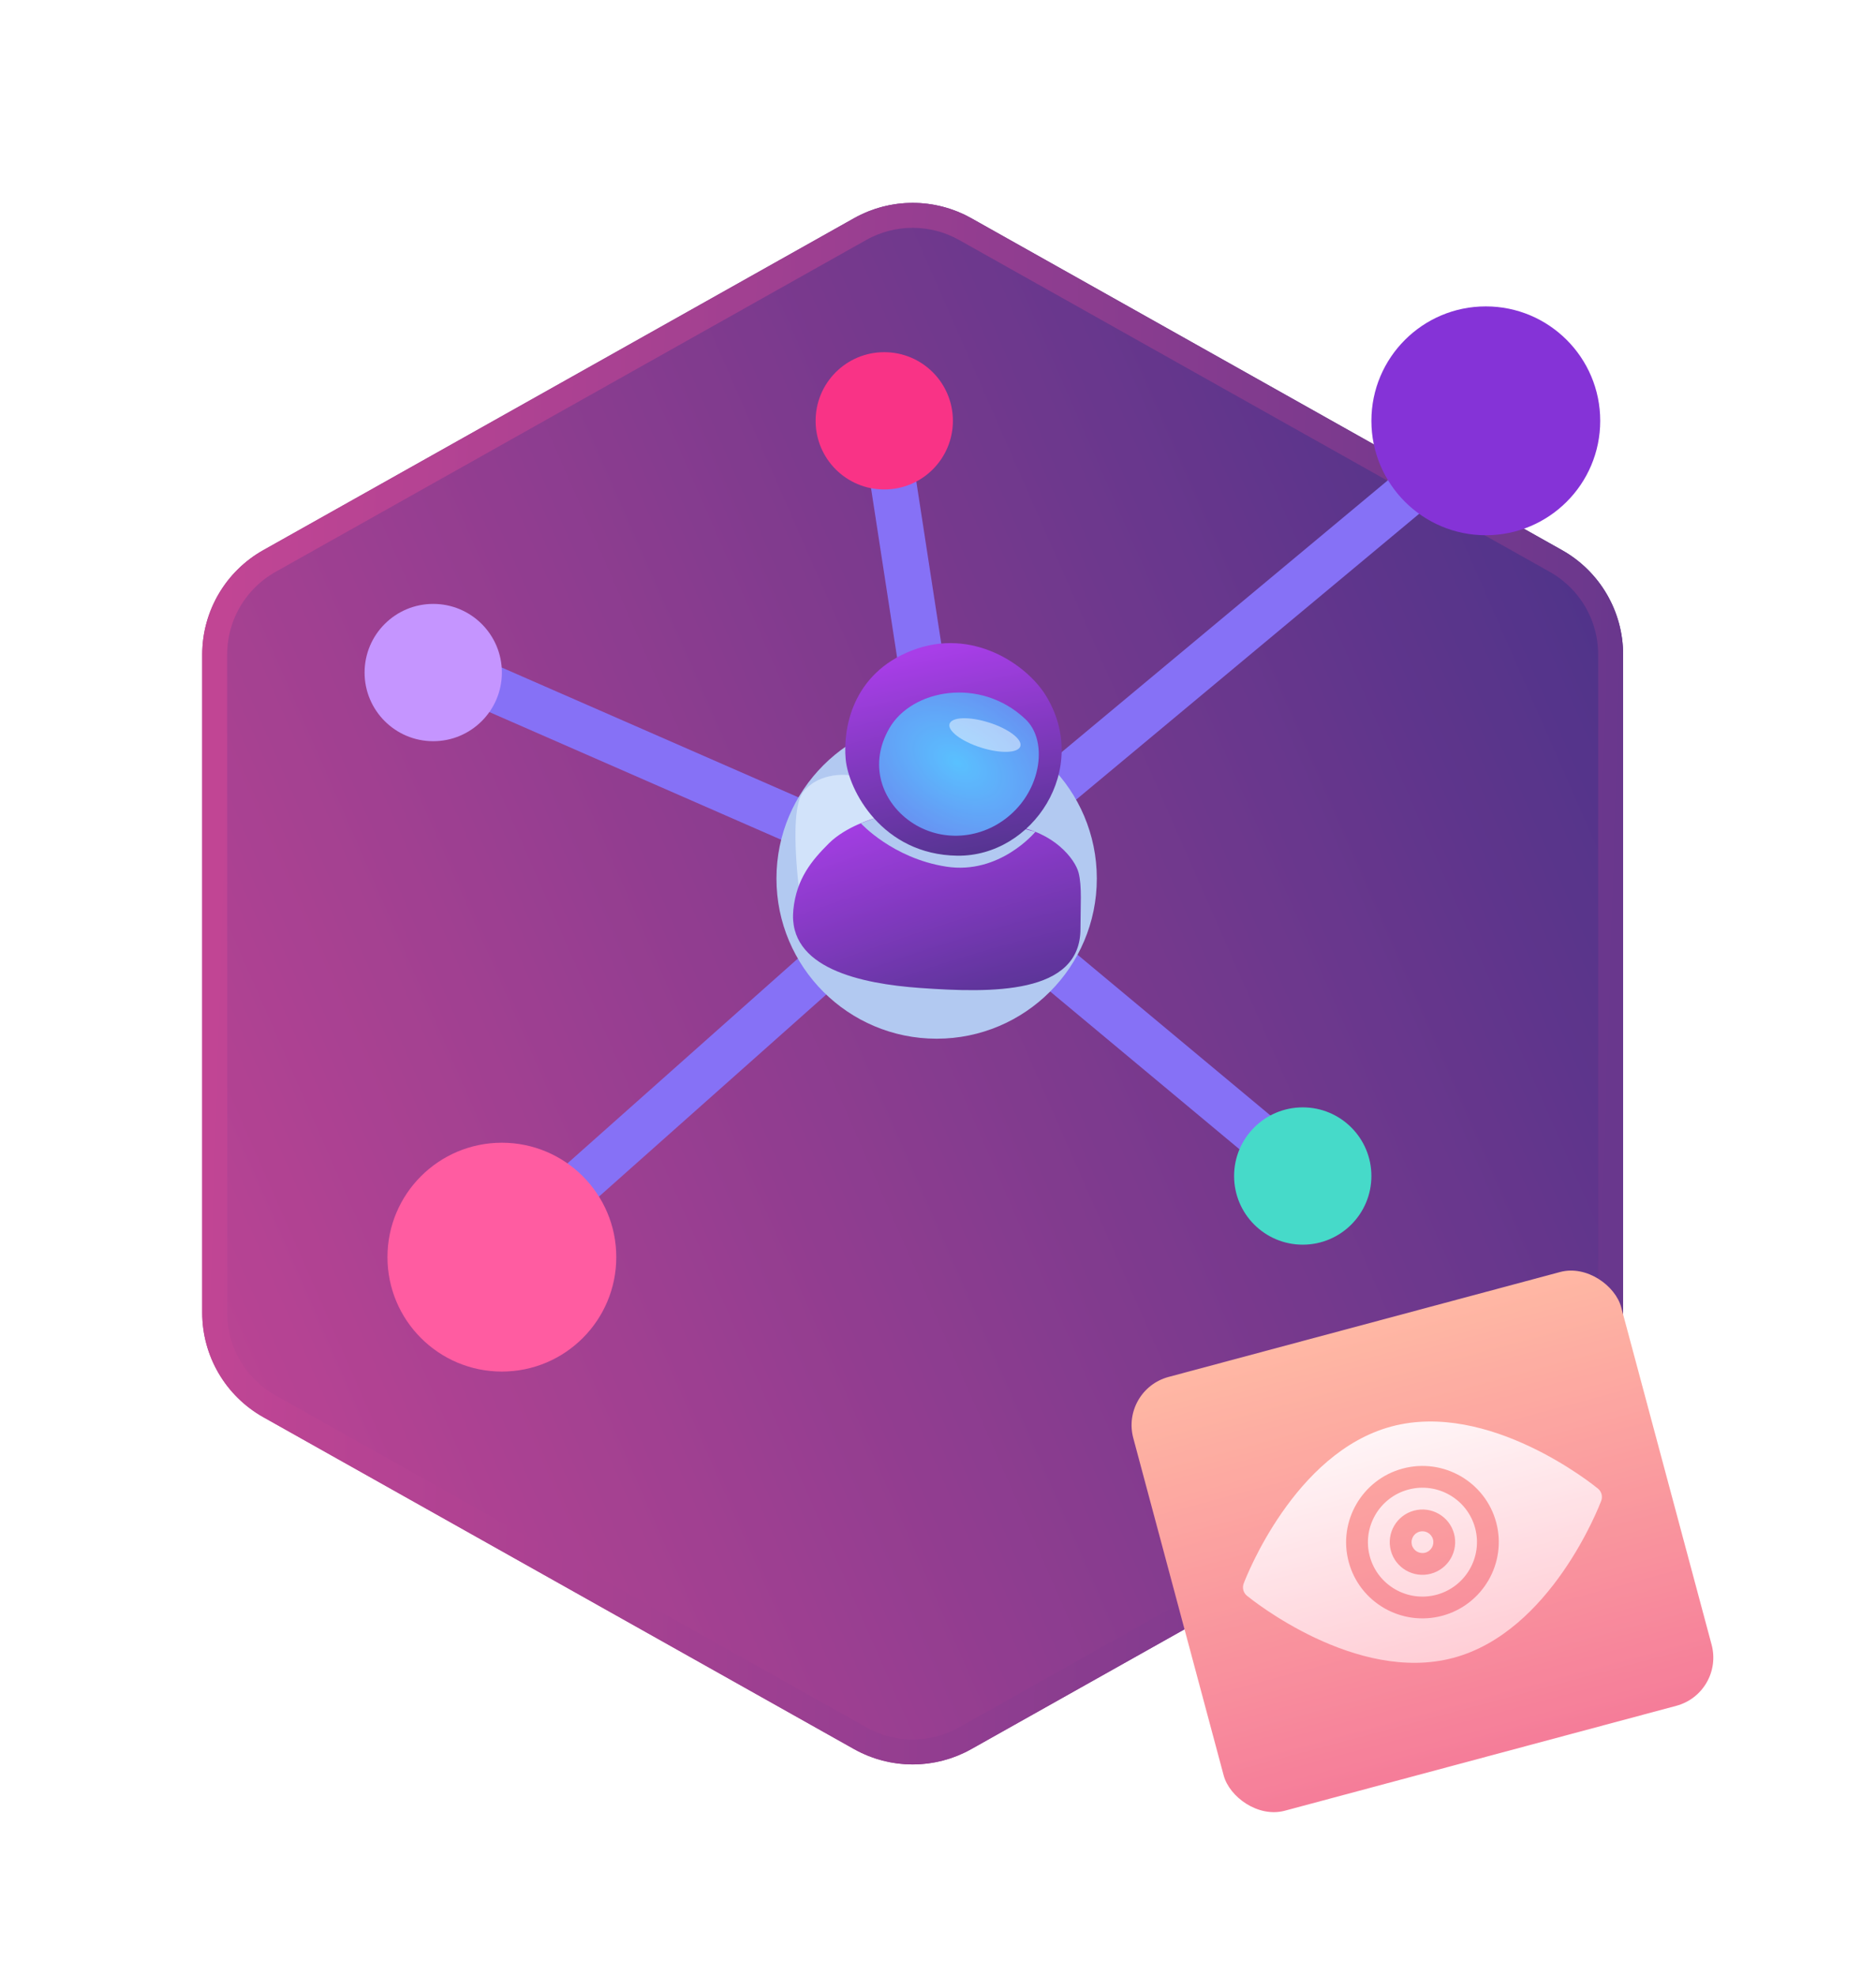 <svg width="188" height="198" viewBox="0 0 188 198" fill="none" xmlns="http://www.w3.org/2000/svg">
<g opacity="0.8">
<g filter="url(#filter0_d)">
<path d="M85.584 21.868C89.234 19.817 93.689 19.817 97.339 21.868L156.535 55.126C160.317 57.25 162.657 61.25 162.657 65.588V131.543C162.657 135.881 160.317 139.88 156.535 142.005L97.339 175.263C93.689 177.314 89.234 177.314 85.584 175.263L26.388 142.005C22.606 139.88 20.266 135.881 20.266 131.543V65.588C20.266 61.25 22.606 57.25 26.388 55.126L85.584 21.868Z" fill="url(#paint0_linear)"/>
<path d="M86.196 22.957C89.466 21.12 93.457 21.12 96.727 22.957L155.923 56.216C159.311 58.119 161.407 61.702 161.407 65.588V131.543C161.407 135.429 159.311 139.012 155.923 140.915L96.727 174.173C93.457 176.01 89.466 176.01 86.196 174.173L27 140.915C23.613 139.012 21.516 135.429 21.516 131.543V65.588C21.516 61.702 23.613 58.119 27 56.216L86.196 22.957Z" stroke="url(#paint1_linear)" stroke-width="2.5"/>
</g>
<g clip-path="url(#clip0)">
<path d="M93.861 78.858C92.749 78.858 91.772 78.046 91.597 76.913L87.011 47.103C86.819 45.851 87.676 44.679 88.928 44.486C90.18 44.284 91.35 45.151 91.543 46.403L96.129 76.214C96.321 77.466 95.464 78.637 94.212 78.83C94.095 78.848 93.975 78.858 93.861 78.858Z" fill="#684EF4"/>
<path d="M103.036 83.444C102.38 83.444 101.726 83.164 101.272 82.621C100.46 81.646 100.593 80.199 101.566 79.39L142.842 44.993C143.814 44.186 145.261 44.314 146.07 45.286C146.882 46.261 146.749 47.708 145.777 48.517L104.501 82.914C104.074 83.269 103.554 83.444 103.036 83.444Z" fill="#684EF4"/>
<path d="M43.415 133.892C42.782 133.892 42.154 133.633 41.7 133.121C40.858 132.177 40.943 130.725 41.89 129.886L83.166 93.196C84.113 92.355 85.562 92.439 86.404 93.387C87.245 94.331 87.16 95.783 86.213 96.622L44.938 133.312C44.502 133.702 43.958 133.892 43.415 133.892Z" fill="#684EF4"/>
<path d="M82.398 85.737C82.09 85.737 81.778 85.677 81.48 85.544L44.791 69.492C43.63 68.983 43.101 67.633 43.61 66.475C44.117 65.312 45.469 64.78 46.63 65.291L83.32 81.343C84.48 81.852 85.01 83.203 84.5 84.361C84.122 85.223 83.281 85.737 82.398 85.737Z" fill="#684EF4"/>
<path d="M128.26 117.84C127.741 117.84 127.221 117.666 126.792 117.311L99.275 94.38C98.303 93.568 98.17 92.123 98.981 91.149C99.793 90.174 101.238 90.05 102.21 90.855L129.727 113.786C130.7 114.598 130.833 116.043 130.021 117.017C129.569 117.561 128.916 117.84 128.26 117.84Z" fill="#684EF4"/>
<path d="M93.863 104.082C102.728 104.082 109.915 96.895 109.915 88.03C109.915 79.165 102.728 71.978 93.863 71.978C84.998 71.978 77.811 79.165 77.811 88.03C77.811 96.895 84.998 104.082 93.863 104.082Z" fill="#9FBCED"/>
<path d="M148.898 53.633C155.23 53.633 160.363 48.5 160.363 42.168C160.363 35.836 155.23 30.702 148.898 30.702C142.565 30.702 137.432 35.836 137.432 42.168C137.432 48.5 142.565 53.633 148.898 53.633Z" fill="#6700CD"/>
<path d="M50.294 137.435C56.626 137.435 61.76 132.302 61.76 125.969C61.76 119.637 56.626 114.504 50.294 114.504C43.962 114.504 38.829 119.637 38.829 125.969C38.829 132.302 43.962 137.435 50.294 137.435Z" fill="#FF3389"/>
<path d="M43.415 74.271C47.214 74.271 50.294 71.191 50.294 67.392C50.294 63.593 47.214 60.513 43.415 60.513C39.615 60.513 36.536 63.593 36.536 67.392C36.536 71.191 39.615 74.271 43.415 74.271Z" fill="#B67BFF"/>
<path d="M88.614 49.047C92.414 49.047 95.493 45.967 95.493 42.168C95.493 38.368 92.414 35.289 88.614 35.289C84.815 35.289 81.735 38.368 81.735 42.168C81.735 45.967 84.815 49.047 88.614 49.047Z" fill="#F80068"/>
<path d="M130.553 124.72C134.352 124.72 137.432 121.64 137.432 117.84C137.432 114.041 134.352 110.961 130.553 110.961C126.753 110.961 123.673 114.041 123.673 117.84C123.673 121.64 126.753 124.72 130.553 124.72Z" fill="#18D1BB"/>
<path d="M85.135 77.677C85.135 77.677 82.186 77.242 80.5 79.346C78.814 81.451 80.365 91.363 80.365 91.363L102.425 92.004L102.5 79.591L85.135 77.677Z" fill="#C7DCF9"/>
<path d="M87.594 82.007C87.594 82.007 84.774 82.804 83.069 84.503C81.365 86.202 79.815 88.035 79.503 91.164C78.919 97.035 86.31 98.576 92.195 98.997C99.398 99.512 108.278 99.672 108.277 93.067C108.277 90.766 108.443 88.842 108.09 87.454C107.737 86.066 105.569 83.342 101.579 82.776C98.121 84.378 87.594 82.007 87.594 82.007Z" fill="url(#paint2_radial)"/>
<g style="mix-blend-mode:multiply">
<path d="M86.262 82.491C86.262 82.491 89.443 86 94.82 86.839C100.197 87.677 103.757 83.35 103.757 83.35L101.577 82.776L87.595 82.007L86.262 82.491Z" fill="#9FBCED"/>
</g>
<path d="M104.786 69.66C102.901 66.623 97.467 62.828 91.407 65.171C85.347 67.515 84.483 73.075 84.745 76.047C85.016 79.165 88.396 85.641 95.935 85.744C103.473 85.847 109.358 77.032 104.786 69.66Z" fill="url(#paint3_radial)"/>
<path d="M102.769 72.069C104.859 74.047 104.468 78.361 101.772 81.15C99.077 83.939 95.007 84.511 91.849 82.711C88.692 80.911 86.803 76.953 89.143 72.941C91.391 69.085 98.232 67.772 102.769 72.069Z" fill="url(#paint4_radial)"/>
<g style="mix-blend-mode:soft-light" opacity="0.48">
<path d="M98.308 74.91C100.267 75.53 102.033 75.47 102.252 74.777C102.472 74.084 101.062 73.019 99.103 72.399C97.144 71.779 95.378 71.839 95.159 72.532C94.939 73.225 96.349 74.29 98.308 74.91Z" fill="white"/>
</g>
</g>
<g clip-path="url(#clip1)">
<g filter="url(#filter1_d)">
<rect x="112.276" y="139.268" width="50.622" height="45" rx="5" transform="rotate(-15 112.276 139.268)" fill="url(#paint5_linear)"/>
</g>
<path d="M141.136 149.261C138.226 150.041 136.491 153.04 137.269 155.944C138.048 158.849 141.049 160.579 143.96 159.799C146.871 159.019 148.605 156.02 147.827 153.115C147.049 150.211 144.047 148.481 141.136 149.261ZM143.395 157.691C141.649 158.159 139.848 157.122 139.381 155.379C138.914 153.635 139.955 151.837 141.701 151.369C143.448 150.901 145.248 151.938 145.715 153.681C146.183 155.424 145.142 157.223 143.395 157.691ZM160.134 149.161C159.692 148.798 149.202 140.324 139.442 142.939C129.683 145.554 124.835 158.138 124.634 158.673C124.468 159.11 124.6 159.604 124.962 159.899C125.404 160.262 135.894 168.736 145.654 166.121C155.414 163.506 160.261 150.922 160.463 150.387C160.628 149.95 160.496 149.456 160.134 149.161ZM144.525 161.906C140.45 162.998 136.247 160.577 135.158 156.51C134.068 152.443 136.497 148.246 140.572 147.154C144.646 146.062 148.849 148.483 149.939 152.55C151.028 156.616 148.599 160.814 144.525 161.906ZM142.266 153.476C141.683 153.632 141.337 154.231 141.492 154.813C141.648 155.394 142.248 155.74 142.83 155.584C143.413 155.428 143.76 154.829 143.604 154.247C143.448 153.666 142.848 153.32 142.266 153.476Z" fill="url(#paint6_linear)"/>
</g>
</g>
<defs>
<filter id="filter0_d" x="0.266" y="0.33" width="182.392" height="196.472" filterUnits="userSpaceOnUse" color-interpolation-filters="sRGB">
<feFlood flood-opacity="0" result="BackgroundImageFix"/>
<feColorMatrix in="SourceAlpha" type="matrix" values="0 0 0 0 0 0 0 0 0 0 0 0 0 0 0 0 0 0 127 0"/>
<feOffset/>
<feGaussianBlur stdDeviation="10"/>
<feColorMatrix type="matrix" values="0 0 0 0 0.635 0 0 0 0 0.075 0 0 0 0 0.471 0 0 0 0.5 0"/>
<feBlend mode="normal" in2="BackgroundImageFix" result="effect1_dropShadow"/>
<feBlend mode="normal" in="SourceGraphic" in2="effect1_dropShadow" result="shape"/>
</filter>
<filter id="filter1_d" x="98.399" y="112.288" width="88.299" height="84.324" filterUnits="userSpaceOnUse" color-interpolation-filters="sRGB">
<feFlood flood-opacity="0" result="BackgroundImageFix"/>
<feColorMatrix in="SourceAlpha" type="matrix" values="0 0 0 0 0 0 0 0 0 0 0 0 0 0 0 0 0 0 127 0"/>
<feOffset/>
<feGaussianBlur stdDeviation="7.5"/>
<feColorMatrix type="matrix" values="0 0 0 0 1 0 0 0 0 0.517 0 0 0 0 0.517 0 0 0 0.5 0"/>
<feBlend mode="normal" in2="BackgroundImageFix" result="effect1_dropShadow"/>
<feBlend mode="normal" in="SourceGraphic" in2="effect1_dropShadow" result="shape"/>
</filter>
<linearGradient id="paint0_linear" x1="26.147" y1="203.857" x2="192.555" y2="130.874" gradientUnits="userSpaceOnUse">
<stop stop-color="#BC187A"/>
<stop offset="1" stop-color="#23006D"/>
</linearGradient>
<linearGradient id="paint1_linear" x1="4.754" y1="178.565" x2="201.816" y2="184.659" gradientUnits="userSpaceOnUse">
<stop stop-color="#BC187A"/>
<stop offset="1" stop-color="#23006D"/>
</linearGradient>
<radialGradient id="paint2_radial" cx="0" cy="0" r="1" gradientUnits="userSpaceOnUse" gradientTransform="translate(96.388 104.658) rotate(-107.945) scale(25.828 119.39)">
<stop stop-color="#23006D"/>
<stop offset="1" stop-color="#920EE2"/>
</radialGradient>
<radialGradient id="paint3_radial" cx="0" cy="0" r="1" gradientUnits="userSpaceOnUse" gradientTransform="translate(96.022 87.53) rotate(-102.773) scale(22.321 103.412)">
<stop stop-color="#23006D"/>
<stop offset="1" stop-color="#920EE2"/>
</radialGradient>
<radialGradient id="paint4_radial" cx="0" cy="0" r="1" gradientUnits="userSpaceOnUse" gradientTransform="translate(95.948 76.445) rotate(-57.278) scale(27.062 41.965)">
<stop stop-color="#30B1FF"/>
<stop offset="0.859" stop-color="#6700CD"/>
</radialGradient>
<linearGradient id="paint5_linear" x1="137.587" y1="184.268" x2="137.587" y2="139.268" gradientUnits="userSpaceOnUse">
<stop stop-color="#F35C80"/>
<stop offset="1" stop-color="#FFA68D"/>
</linearGradient>
<linearGradient id="paint6_linear" x1="145.654" y1="166.121" x2="139.442" y2="142.939" gradientUnits="userSpaceOnUse">
<stop stop-color="#FFC2CC"/>
<stop offset="1" stop-color="#FFF2F4"/>
</linearGradient>
<clipPath id="clip0">
<rect width="133" height="133" fill="white" transform="translate(27.363 21.53)"/>
</clipPath>
<clipPath id="clip1">
<rect width="89" height="86" fill="white" transform="translate(98.061 111.608)"/>
</clipPath>
</defs>
</svg>
